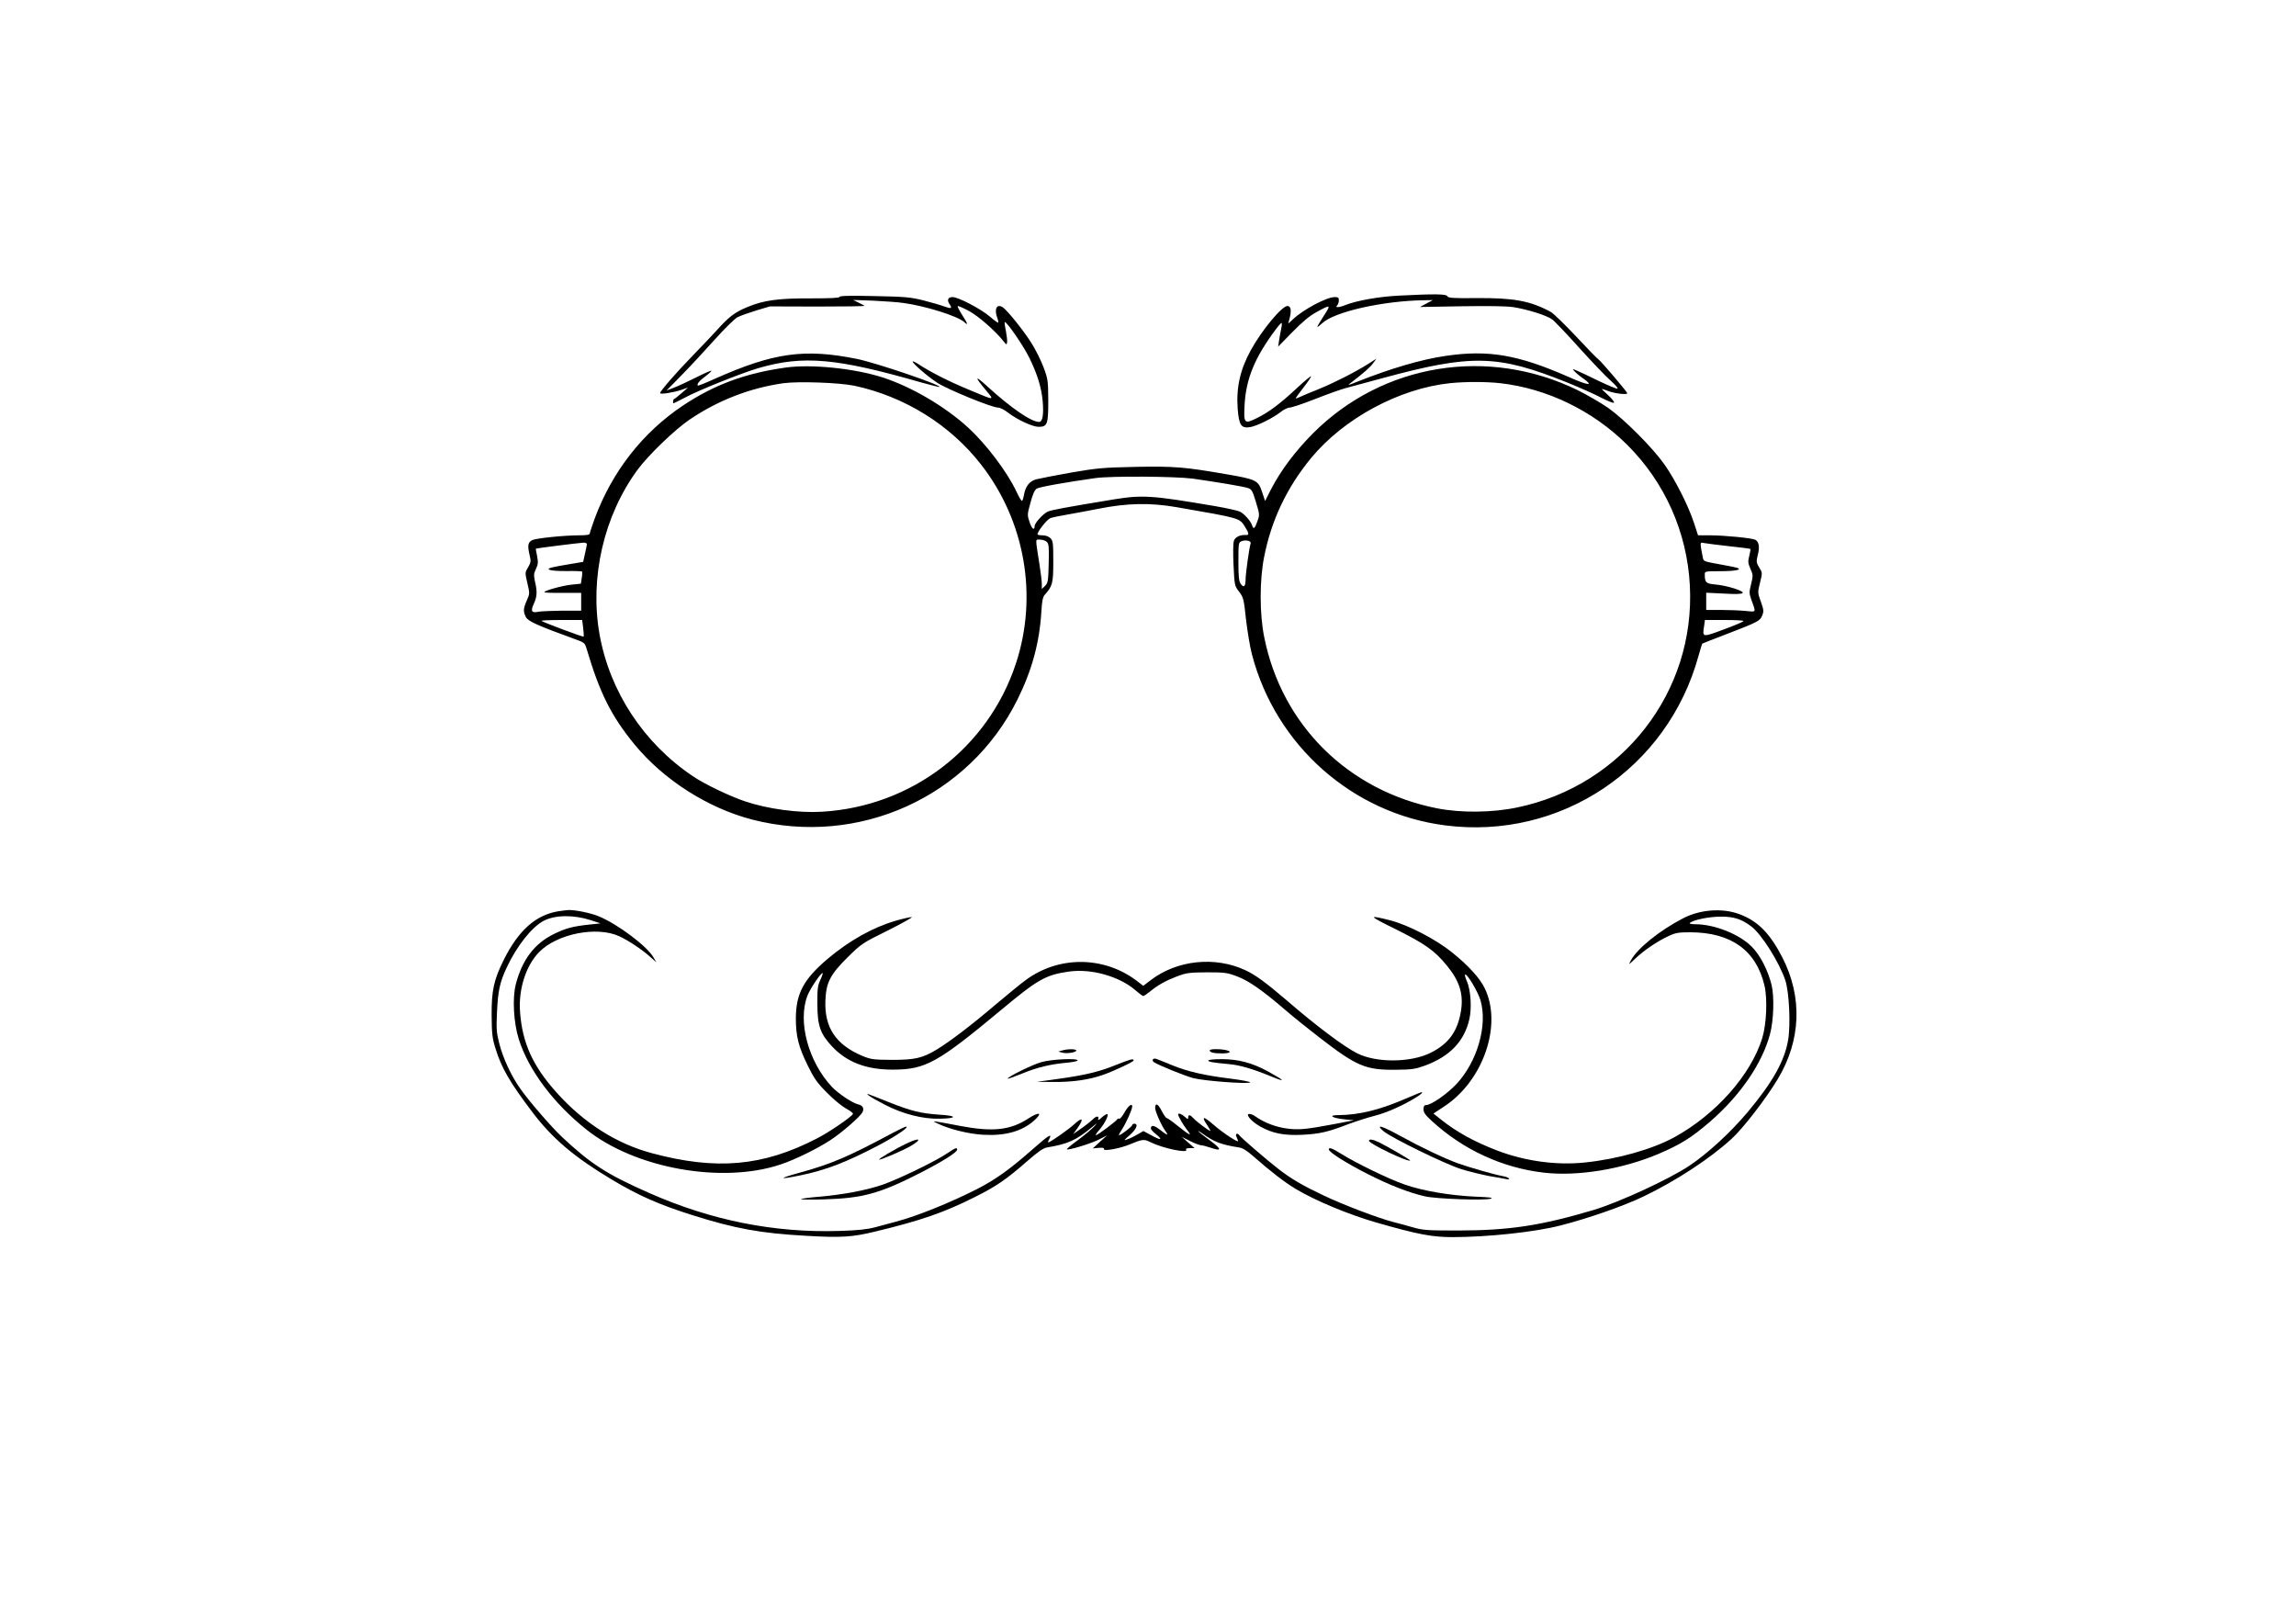 <?xml version="1.0" standalone="no"?>
<!DOCTYPE svg PUBLIC "-//W3C//DTD SVG 20010904//EN"
 "http://www.w3.org/TR/2001/REC-SVG-20010904/DTD/svg10.dtd">
<svg version="1.0" xmlns="http://www.w3.org/2000/svg"
 width="1600pt" height="1131pt" viewBox="0 0 1600 1131"
 preserveAspectRatio="xMidYMid meet">

<g transform="translate(0,1131) scale(0.1,-0.1)"
fill="#000000" stroke="none">
<path d="M9745 9250 c-136 -7 -289 -34 -368 -65 -47 -19 -76 -20 -59 -3 7 7
12 22 12 35 0 19 -5 23 -29 23 -55 0 -217 -85 -290 -154 l-34 -31 8 30 c16 58
12 90 -11 93 -37 5 -179 -165 -258 -309 -74 -135 -102 -259 -91 -408 9 -114
24 -137 87 -127 48 8 159 63 212 105 21 17 50 31 63 31 13 0 95 27 181 61 86
34 180 67 207 74 28 7 142 38 255 69 626 170 806 166 1293 -30 89 -36 197 -84
239 -107 43 -22 81 -37 85 -33 5 4 -14 28 -40 52 -27 24 -47 44 -44 44 2 0 24
-7 48 -16 48 -17 129 -26 129 -14 0 9 -185 226 -202 237 -8 4 -78 77 -157 161
-79 84 -157 160 -175 169 -142 77 -258 98 -518 96 -163 -2 -197 1 -202 13 -6
16 -88 17 -341 4z m195 -55 l-45 -24 291 5 c188 3 314 1 360 -6 100 -16 234
-58 271 -86 18 -13 104 -104 192 -202 88 -97 185 -199 217 -226 31 -28 52 -52
45 -54 -6 -2 -64 22 -129 53 -64 32 -133 64 -152 72 -35 15 -35 15 -17 -5 10
-11 36 -33 58 -48 81 -56 38 -52 -103 11 -351 154 -557 189 -855 145 -167 -24
-382 -87 -618 -181 -64 -26 -68 -26 -41 -6 88 67 137 110 156 138 l22 30 -53
-34 c-95 -60 -241 -134 -349 -178 -58 -23 -117 -48 -132 -55 -16 -8 -28 -12
-28 -9 0 4 25 38 55 77 31 39 53 73 51 76 -3 2 -47 -34 -98 -82 -117 -109
-196 -168 -275 -207 -92 -46 -97 -42 -90 89 10 183 71 331 216 525 19 26 38
47 42 47 3 0 2 -19 -3 -42 -5 -24 -12 -61 -15 -83 l-6 -40 99 101 c67 69 120
113 164 137 105 58 107 57 56 -22 -25 -39 -46 -74 -46 -78 0 -4 15 7 33 24 83
80 422 157 712 161 l60 1 -45 -24z"/>
<path d="M5850 9241 c0 -7 -60 -10 -197 -10 -230 1 -332 -13 -446 -61 -87 -36
-126 -66 -211 -160 -32 -36 -107 -114 -166 -175 -114 -117 -230 -250 -230
-264 0 -11 95 4 150 23 l45 16 -45 -39 c-25 -22 -48 -40 -52 -41 -8 0 -11 -30
-4 -30 3 0 37 18 78 39 93 51 397 172 513 206 313 91 545 70 1139 -101 66 -18
121 -32 123 -30 14 13 -445 169 -575 195 -366 74 -582 44 -992 -139 -62 -28
-115 -49 -117 -47 -9 10 11 35 53 65 25 19 43 36 41 39 -3 2 -51 -19 -106 -47
-56 -28 -125 -60 -154 -71 l-52 -20 106 108 c58 59 161 170 229 246 70 78 139
146 160 157 20 10 79 31 131 47 l94 28 332 -1 c183 0 330 2 328 5 -3 2 -22 13
-43 23 l-37 18 140 -5 c77 -4 172 -10 210 -16 155 -21 377 -91 423 -132 31
-29 28 -15 -14 50 -19 30 -33 57 -30 60 3 3 37 -12 77 -33 67 -36 186 -140
244 -214 18 -23 20 -23 23 -6 2 11 -2 46 -8 78 -7 32 -11 61 -8 63 10 10 130
-164 172 -250 55 -113 83 -203 92 -299 8 -94 0 -146 -25 -146 -54 0 -194 96
-360 247 -89 82 -93 72 -9 -28 59 -71 64 -72 -121 6 -136 56 -270 124 -348
176 -24 16 -43 24 -43 20 0 -14 99 -100 170 -147 69 -46 382 -174 425 -174 14
0 46 -16 72 -37 63 -48 169 -97 210 -97 62 0 68 17 68 182 -1 141 -2 150 -33
233 -18 48 -55 122 -82 165 -51 83 -167 228 -201 252 -42 29 -63 -11 -39 -74
6 -15 8 -29 6 -32 -3 -2 -29 17 -58 42 -60 52 -219 136 -260 136 -32 0 -41
-21 -21 -49 21 -31 13 -34 -38 -16 -24 9 -89 28 -144 42 -89 22 -126 26 -342
30 -174 4 -243 2 -243 -6z"/>
<path d="M5476 8749 c-281 -39 -498 -119 -717 -265 -281 -188 -492 -458 -614
-785 -19 -52 -35 -100 -35 -106 0 -9 -21 -13 -72 -13 -107 0 -299 -20 -328
-33 -31 -15 -35 -37 -20 -102 11 -46 10 -53 -10 -88 -22 -36 -22 -37 -5 -110
17 -72 17 -74 -4 -121 -25 -57 -26 -77 -6 -116 15 -29 82 -59 330 -149 78 -28
80 -29 93 -72 91 -307 171 -467 332 -664 203 -248 513 -446 823 -526 741 -190
1509 157 1847 836 101 204 154 396 167 615 4 71 10 100 23 115 55 61 60 82 60
233 0 129 -2 144 -20 162 -12 12 -33 20 -55 20 -19 0 -35 3 -35 7 0 20 65 102
88 112 15 6 68 17 117 25 50 9 149 27 220 41 199 40 362 43 545 11 444 -77
437 -75 475 -135 30 -48 31 -60 8 -59 -40 3 -74 -13 -84 -39 -6 -17 -7 -80 -3
-170 7 -142 7 -145 39 -186 30 -40 33 -51 48 -194 10 -83 28 -194 42 -245 166
-633 701 -1106 1345 -1189 803 -104 1550 395 1766 1180 13 46 25 85 26 86 2 2
75 30 163 64 226 87 240 94 255 132 12 29 11 39 -9 96 -23 63 -23 65 -6 133
17 69 17 70 -6 106 -20 34 -21 40 -10 86 15 55 9 93 -17 107 -23 12 -215 31
-317 31 l-82 0 -28 86 c-39 119 -131 302 -207 409 -81 115 -277 312 -393 394
-49 34 -144 89 -210 122 -626 306 -1358 187 -1845 -300 -125 -126 -224 -258
-292 -389 l-42 -83 -21 63 c-26 80 -40 88 -245 123 -293 51 -365 57 -635 52
-229 -5 -267 -8 -452 -40 -111 -20 -220 -41 -243 -47 -46 -13 -75 -49 -85
-112 -4 -21 -10 -38 -14 -38 -4 0 -21 28 -37 63 -64 137 -210 331 -338 448
-159 146 -394 284 -595 349 -196 63 -496 94 -675 69z m479 -127 c349 -75 666
-272 881 -548 307 -393 399 -917 243 -1389 -194 -587 -726 -994 -1350 -1031
-163 -10 -380 19 -539 73 -102 34 -284 121 -361 174 -343 230 -580 590 -651
989 -70 395 30 827 265 1147 75 102 260 280 362 349 199 135 422 221 655 254
105 14 391 4 495 -18z m4500 18 c326 -37 646 -192 885 -430 262 -261 417 -609
436 -980 39 -741 -468 -1393 -1202 -1546 -175 -37 -394 -39 -561 -6 -619 123
-1081 581 -1203 1192 -33 161 -33 397 -1 558 50 257 159 486 328 691 228 276
614 484 967 521 107 11 250 11 351 0z m-2143 -665 c162 -23 348 -54 383 -65
28 -9 33 -19 57 -98 26 -86 27 -89 10 -135 -18 -51 -27 -58 -37 -27 -9 29 -53
79 -84 95 -15 7 -94 25 -177 39 -436 74 -501 79 -704 46 -346 -57 -437 -74
-461 -86 -32 -16 -89 -79 -89 -99 0 -35 -20 -20 -35 26 -17 50 -17 54 6 136
15 58 29 89 43 98 18 12 205 45 411 74 109 15 554 12 677 -4z m-1017 -441 c14
-14 16 -37 13 -150 -3 -123 -5 -135 -25 -156 l-23 -22 0 34 c0 19 -7 80 -16
135 -30 195 -31 175 4 175 17 0 38 -7 47 -16z m1420 -12 c-9 -24 -35 -209 -35
-251 0 -48 -13 -59 -34 -29 -13 18 -16 51 -16 156 0 127 1 133 22 141 32 12
70 2 63 -17z m-4625 -4 c-1 -7 -7 -38 -14 -68 l-12 -55 -95 -16 c-52 -8 -107
-19 -123 -23 -56 -14 -5 -26 102 -25 57 1 105 -1 108 -3 2 -3 2 -23 -2 -45
l-6 -40 -67 -7 c-66 -7 -197 -44 -187 -53 2 -3 61 -5 130 -4 l126 0 0 -62 0
-62 -133 0 c-72 -1 -146 -4 -162 -7 -50 -11 -59 2 -36 53 24 51 26 87 9 157
-9 44 -9 56 7 88 15 32 16 46 8 89 -6 27 -10 51 -9 52 3 3 298 40 334 42 12 0
22 -5 22 -11z m7960 -14 c80 -8 146 -17 148 -19 2 -1 -2 -23 -8 -48 -10 -39
-9 -51 8 -90 19 -43 19 -49 5 -106 -14 -56 -14 -65 1 -108 34 -95 38 -87 -40
-80 -38 4 -115 7 -171 7 l-103 0 0 60 0 60 124 -6 c83 -5 125 -3 130 4 9 15
-106 51 -186 59 -70 6 -78 13 -78 71 0 21 3 22 108 22 105 0 157 11 116 24
-11 3 -57 13 -104 21 -131 24 -128 22 -134 52 -21 107 -21 106 10 99 16 -3 94
-13 174 -22z m-7986 -570 c4 -31 5 -58 3 -60 -4 -4 -285 101 -294 110 -3 3 59
6 139 6 l145 0 7 -56z m8086 49 c0 -5 -62 -31 -138 -59 -151 -56 -149 -56
-137 22 l6 44 135 0 c74 0 134 -3 134 -7z"/>
<path d="M3888 4960 c-156 -27 -274 -132 -377 -337 -70 -141 -86 -214 -85
-388 1 -130 5 -161 27 -231 42 -137 101 -237 256 -442 139 -184 292 -314 551
-469 188 -113 331 -176 565 -250 299 -94 472 -126 795 -144 241 -14 321 -9
480 30 317 76 483 134 695 241 150 75 219 123 363 249 78 68 113 92 140 96
143 24 199 49 307 137 43 36 46 37 20 9 -16 -18 -67 -60 -112 -94 -46 -33 -81
-63 -78 -65 9 -9 172 41 225 69 l55 28 -50 -45 -50 -46 41 4 c28 2 40 0 37 -8
-7 -18 111 3 180 32 88 37 100 38 143 16 83 -42 267 -81 250 -53 -5 7 4 11 26
11 l33 0 -45 39 -45 40 59 -30 c32 -16 66 -29 76 -29 9 0 37 -7 63 -16 84 -29
83 -12 -2 50 -45 33 -81 62 -81 64 0 3 10 -3 23 -12 87 -63 137 -82 260 -101
27 -4 56 -22 100 -61 121 -106 216 -180 296 -228 134 -81 370 -179 561 -234
289 -83 389 -102 531 -102 246 0 574 35 753 81 192 49 437 134 581 203 224
108 459 261 612 401 78 71 234 272 319 412 165 272 177 574 34 853 -87 168
-171 253 -298 300 -119 45 -276 33 -394 -29 -165 -86 -316 -208 -362 -291 -19
-35 -18 -35 30 11 61 58 153 120 230 156 51 24 71 27 154 27 284 -1 458 -126
516 -371 22 -94 14 -271 -16 -368 -80 -256 -322 -529 -610 -688 -152 -84 -399
-154 -625 -177 -199 -21 -416 9 -611 83 -159 61 -283 129 -392 216 l-53 42 73
48 c275 179 409 571 284 826 -36 72 -110 154 -226 248 -112 91 -308 193 -435
225 -155 39 -151 32 40 -62 203 -101 272 -149 356 -252 90 -108 119 -201 100
-318 -23 -142 -85 -228 -210 -291 -140 -70 -379 -72 -514 -4 -93 47 -285 191
-492 370 -144 123 -216 176 -287 209 -210 98 -474 71 -657 -68 l-54 -41 -51
39 c-229 170 -544 170 -772 -2 -32 -23 -124 -99 -204 -166 -164 -140 -320
-259 -412 -315 -100 -60 -152 -72 -313 -72 -128 1 -145 3 -204 27 -186 78
-267 198 -259 388 5 124 33 179 156 301 96 94 101 98 282 187 101 51 174 92
163 92 -11 0 -61 -11 -109 -25 -160 -46 -324 -138 -474 -264 -170 -144 -223
-243 -224 -416 0 -125 18 -198 85 -334 43 -87 65 -118 133 -186 44 -45 104
-94 133 -110 29 -15 50 -32 47 -37 -15 -24 -169 -129 -252 -171 -375 -194
-700 -223 -1150 -102 -247 66 -474 211 -664 423 -165 184 -238 344 -254 561
-12 158 41 324 134 418 125 127 400 181 556 110 64 -29 163 -95 219 -146 l41
-36 -20 34 c-45 79 -253 234 -383 287 -56 23 -165 45 -211 43 -14 -1 -46 -5
-72 -9z m227 -61 l70 -23 -75 -8 c-117 -12 -169 -26 -250 -66 -136 -66 -222
-181 -266 -352 -24 -95 -15 -266 21 -380 68 -216 242 -448 472 -631 340 -271
945 -379 1352 -243 102 34 259 111 351 172 79 52 204 161 220 192 14 27 2 48
-30 55 -39 9 -137 74 -182 121 -165 176 -241 456 -171 637 18 47 92 157 105
157 4 0 -3 -21 -15 -47 -19 -41 -22 -65 -21 -168 0 -150 20 -208 100 -294 104
-112 241 -165 429 -164 225 1 308 47 753 417 254 212 309 243 469 266 157 23
355 -33 468 -132 24 -21 47 -38 52 -38 5 0 24 13 43 28 58 48 112 78 190 108
69 26 87 28 210 29 124 0 141 -2 210 -28 81 -30 176 -96 340 -237 52 -45 159
-131 237 -191 257 -198 319 -225 528 -223 115 1 138 5 205 29 175 65 275 170
310 326 17 78 9 202 -18 262 -11 26 -17 47 -11 47 17 0 89 -122 106 -180 51
-174 -22 -427 -167 -583 -66 -70 -177 -147 -212 -147 -13 0 -18 -8 -18 -29 0
-23 13 -41 58 -82 219 -201 493 -327 782 -360 236 -27 545 24 798 131 154 66
228 112 357 223 212 183 366 408 420 613 25 95 30 257 11 339 -25 103 -80 211
-140 270 -88 87 -257 154 -390 155 -30 0 -46 4 -40 9 22 21 133 44 214 44 92
1 147 -17 215 -69 71 -54 193 -247 236 -374 27 -81 38 -307 20 -416 -25 -147
-108 -295 -283 -504 -118 -140 -277 -287 -406 -373 -139 -93 -488 -254 -667
-308 -368 -109 -584 -142 -940 -143 -217 0 -247 2 -315 21 -41 12 -104 29
-140 38 -99 25 -350 120 -488 186 -146 69 -224 115 -312 183 -76 58 -267 223
-275 237 -11 16 -27 10 -20 -8 4 -10 9 -24 13 -32 7 -19 -102 52 -169 110 -75
66 -91 64 -44 -5 13 -20 22 -36 19 -36 -10 0 -98 66 -118 89 -23 25 -36 27
-36 4 0 -14 -3 -13 -23 5 -22 20 -47 29 -47 17 0 -13 35 -73 63 -109 38 -48
18 -38 -71 33 -34 28 -67 51 -72 51 -5 0 -21 23 -35 50 -25 50 -45 58 -45 20
0 -25 43 -122 72 -162 24 -34 14 -31 -44 14 -36 28 -58 30 -58 5 0 -7 16 -25
36 -40 50 -41 35 -45 -32 -8 l-56 30 -42 -24 c-22 -13 -54 -29 -71 -34 -27
-10 -25 -7 18 30 46 40 62 79 32 79 -8 0 -15 -4 -15 -9 0 -10 -79 -71 -92 -71
-4 0 6 19 22 43 27 41 70 137 70 157 0 26 -28 5 -53 -40 -16 -28 -32 -48 -37
-45 -5 3 -12 1 -15 -5 -10 -15 -136 -110 -148 -110 -5 0 5 16 23 36 36 42 67
101 57 111 -4 3 -21 -7 -39 -23 -20 -19 -29 -23 -25 -11 9 23 -15 22 -37 -2
-10 -10 -44 -38 -77 -61 l-60 -42 32 45 c43 62 33 76 -21 27 -43 -40 -172
-130 -185 -130 -3 0 -1 9 5 19 25 48 2 35 -105 -59 -170 -150 -267 -219 -400
-287 -188 -95 -413 -186 -560 -225 -38 -10 -104 -28 -145 -39 -57 -15 -118
-22 -251 -26 -455 -14 -891 73 -1324 264 -299 132 -408 203 -610 392 -73 69
-224 243 -287 332 -64 89 -123 216 -149 319 -19 73 -21 103 -16 210 7 155 19
213 67 316 70 151 176 285 259 328 79 41 206 43 326 5z"/>
<path d="M7400 3990 l-25 -7 28 -8 c32 -8 97 2 97 15 0 12 -63 12 -100 0z"/>
<path d="M8430 3991 c0 -14 28 -21 86 -21 59 0 72 14 23 24 -46 9 -109 7 -109
-3z"/>
<path d="M8034 3928 c-4 -5 0 -14 7 -19 38 -24 212 -94 274 -111 76 -20 384
-43 397 -30 4 4 -56 16 -135 26 -180 22 -299 49 -407 93 -47 19 -95 39 -107
43 -14 6 -25 5 -29 -2z"/>
<path d="M7256 3909 c-64 -18 -242 -106 -233 -115 2 -2 46 14 98 35 107 44
199 66 312 76 42 4 77 11 77 16 0 17 -182 9 -254 -12z"/>
<path d="M7775 3889 c-115 -47 -216 -71 -411 -98 l-139 -19 121 -1 c127 -1
241 15 336 48 79 27 218 93 218 102 0 15 -22 9 -125 -32z"/>
<path d="M8420 3921 c0 -10 30 -15 148 -26 75 -7 162 -33 292 -86 105 -43 96
-31 -25 36 -110 60 -206 85 -322 85 -51 0 -93 -4 -93 -9z"/>
<path d="M9815 3663 c-196 -86 -342 -122 -489 -123 -73 0 -45 -20 40 -29 l69
-7 -140 -27 c-77 -15 -169 -30 -205 -33 -121 -12 -248 21 -343 88 -15 11 -35
18 -44 16 -25 -5 24 -58 84 -90 84 -46 164 -61 288 -55 121 6 181 20 318 73
51 19 134 46 185 59 87 22 205 75 294 131 36 23 47 35 31 33 -5 -1 -44 -17
-88 -36z"/>
<path d="M6055 3676 c10 -9 63 -39 116 -66 123 -63 262 -98 378 -95 123 2 123
21 -1 28 -133 9 -200 26 -356 88 -157 63 -162 65 -137 45z"/>
<path d="M7165 3516 c-124 -81 -247 -94 -470 -52 -211 40 -208 40 -160 17 81
-39 218 -73 320 -78 151 -8 266 24 350 98 64 57 39 66 -40 15z"/>
<path d="M6219 3415 c-302 -162 -422 -214 -639 -274 -158 -43 -159 -53 -4 -21
181 37 322 92 551 212 122 65 213 127 187 128 -6 0 -48 -20 -95 -45z"/>
<path d="M9640 3429 c55 -47 432 -231 545 -266 55 -17 143 -38 195 -48 52 -9
106 -18 118 -21 13 -3 21 -1 18 4 -3 6 -23 13 -43 17 -58 10 -234 61 -313 89
-94 34 -254 110 -400 190 -130 72 -179 86 -120 35z"/>
<path d="M6315 3341 c-78 -37 -203 -111 -188 -111 18 0 168 65 218 94 86 51
65 63 -30 17z"/>
<path d="M9540 3361 c0 -20 274 -151 287 -137 4 3 -144 90 -214 125 -45 22
-73 27 -73 12z"/>
<path d="M6601 3274 c-83 -56 -335 -178 -451 -219 -115 -39 -272 -69 -448 -84
-63 -5 -117 -13 -120 -16 -4 -4 70 -5 163 -2 267 8 387 41 665 183 162 83 260
145 260 164 0 17 -13 12 -69 -26z"/>
<path d="M9260 3301 c0 -19 119 -94 270 -171 160 -81 288 -130 400 -156 78
-18 423 -30 460 -16 18 7 -11 10 -110 14 -173 8 -367 40 -493 85 -108 37 -342
151 -442 214 -62 39 -85 47 -85 30z"/>
</g>
</svg>
